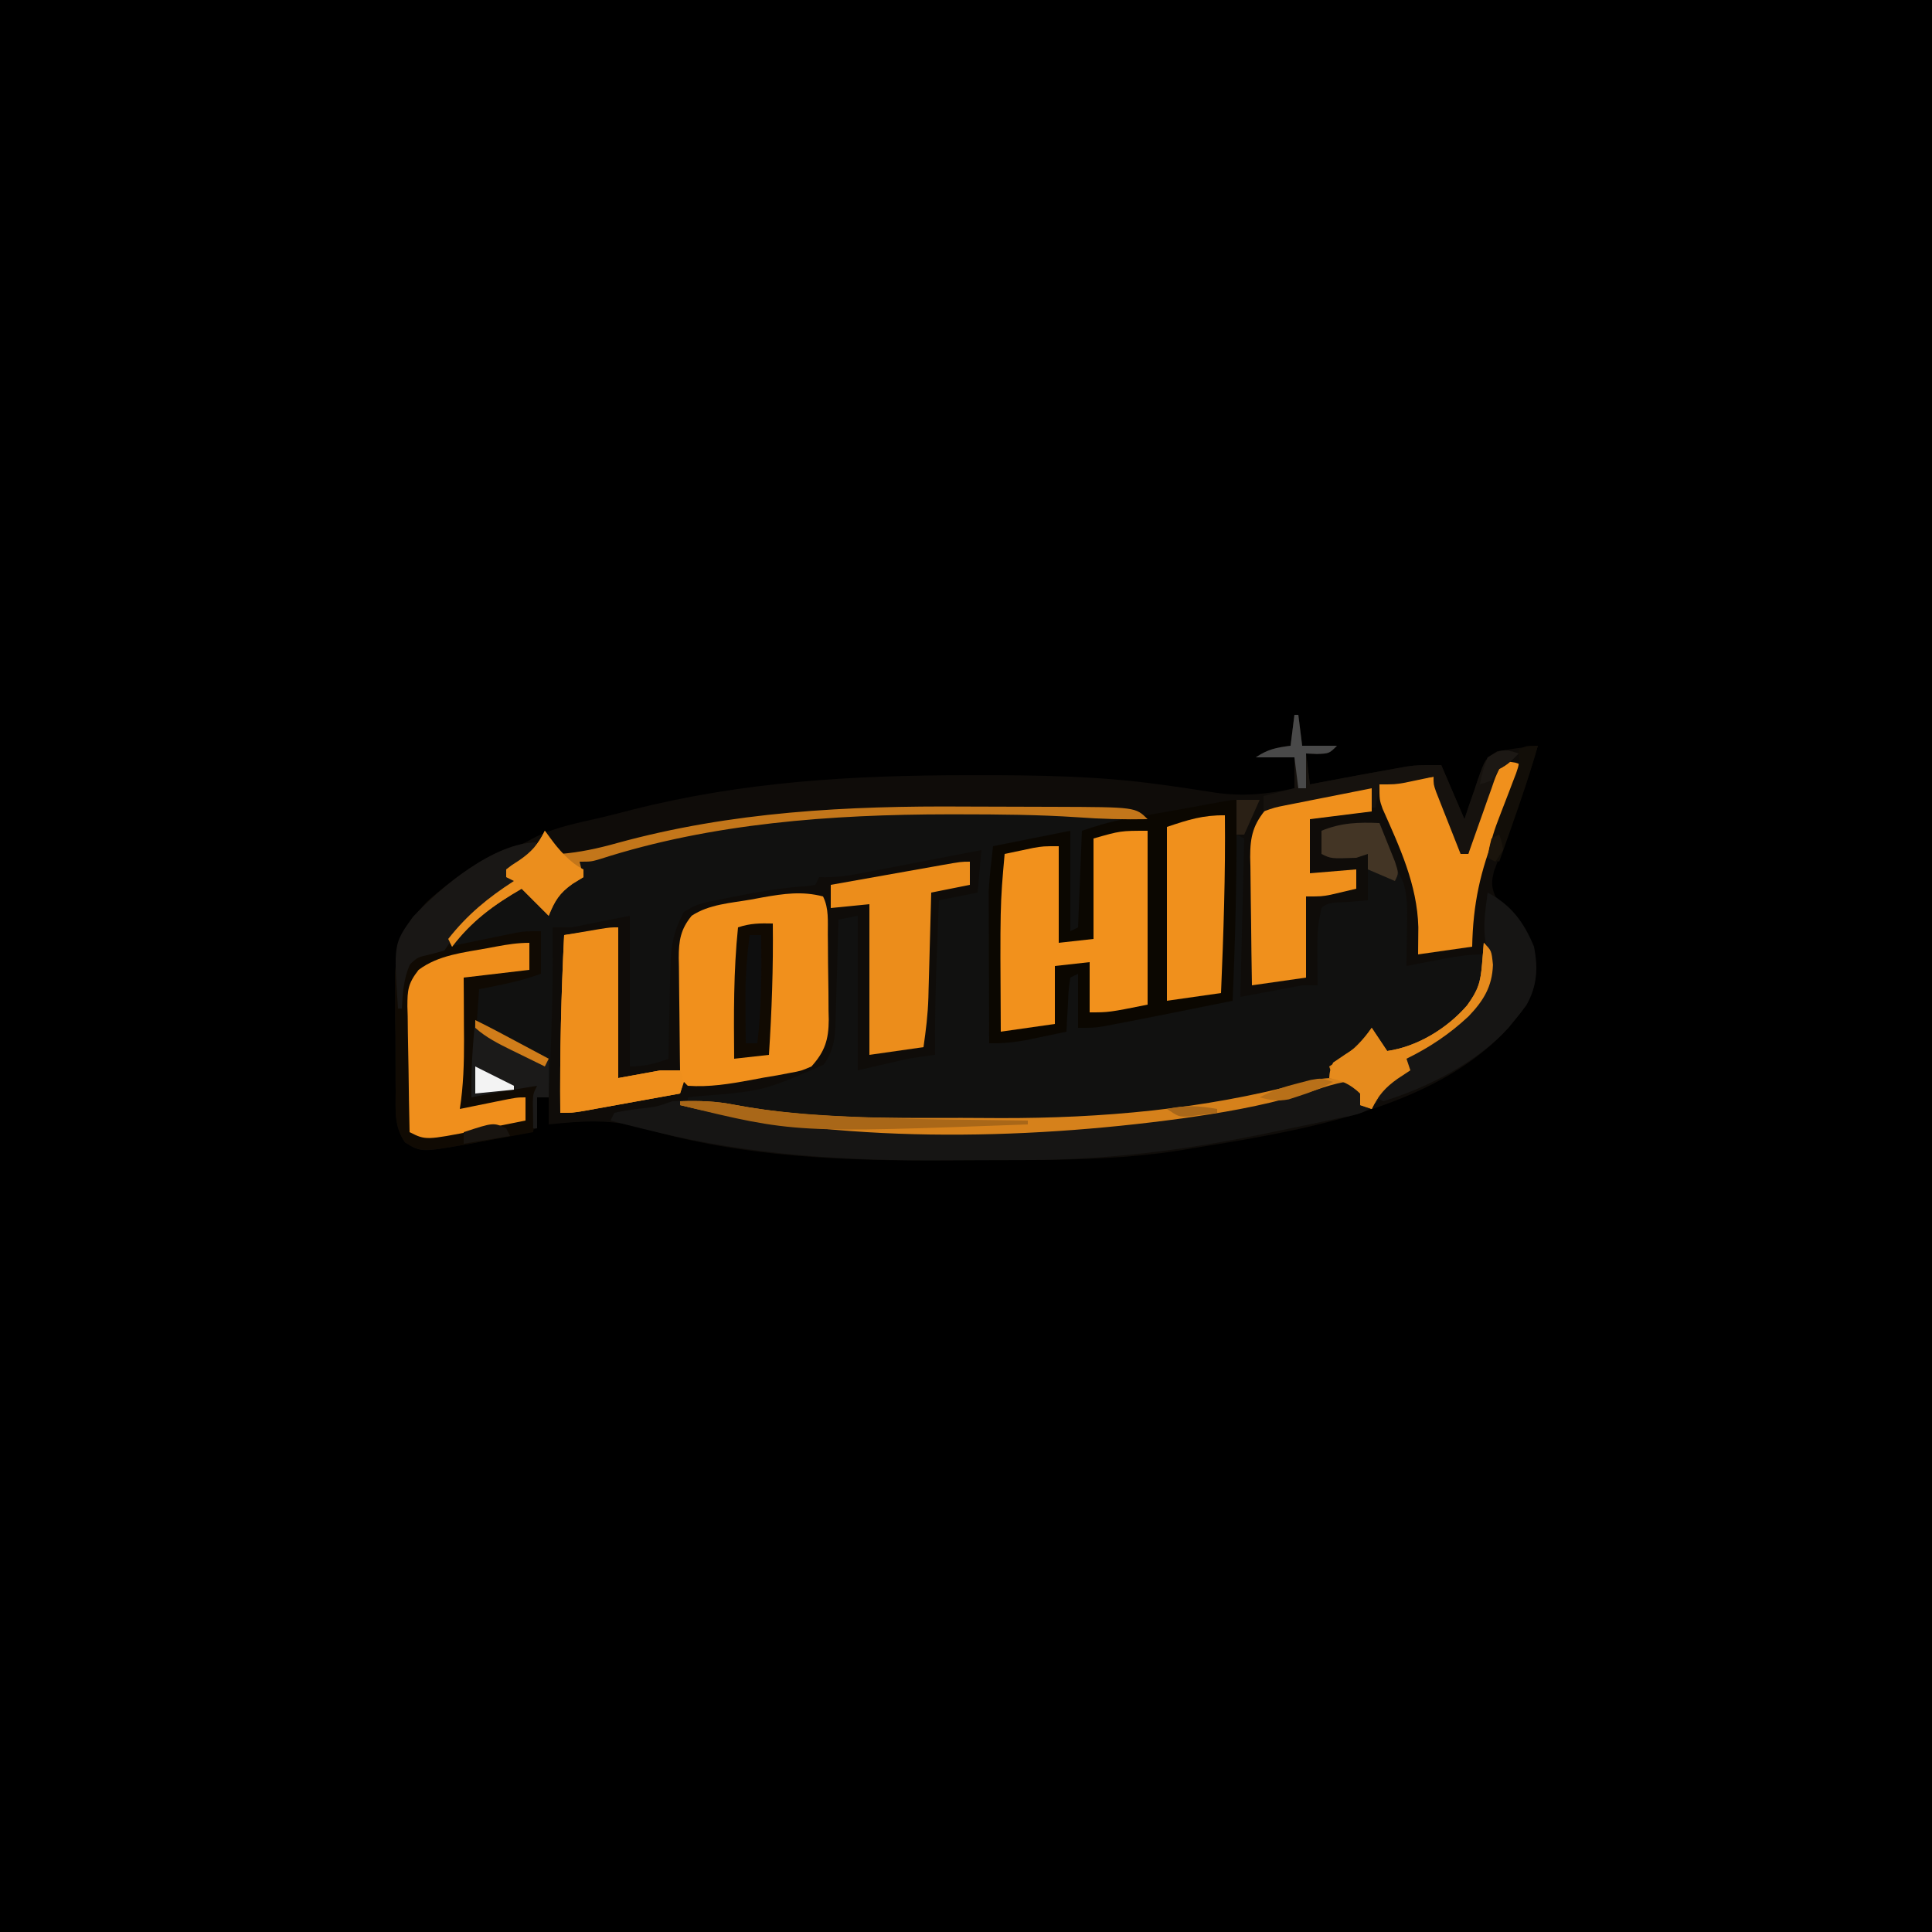 <?xml version="1.0" encoding="UTF-8"?>
<svg version="1.1" xmlns="http://www.w3.org/2000/svg" width="500" height="500">
<path d="M0 0 C165 0 330 0 500 0 C500 165 500 330 500 500 C335 500 170 500 0 500 C0 335 0 170 0 0 Z " fill="#000000" transform="translate(0,0)"/>
<path d="M0 0 C0.33 0 0.66 0 1 0 C1.33 2.64 1.66 5.28 2 8 C4.97 8 7.94 8 11 8 C9 10 9 10 5.875 10.125 C4.926 10.084 3.978 10.043 3 10 C3.33 12.64 3.66 15.28 4 18 C5.016 17.807 6.032 17.613 7.078 17.414 C13.587 16.18 20.099 14.955 26.625 13.812 C27.525 13.654 28.425 13.495 29.352 13.332 C32 13 32 13 38 13 C39.98 17.62 41.96 22.24 44 27 C44.375 25.868 44.75 24.736 45.137 23.57 C45.653 22.088 46.17 20.606 46.688 19.125 C46.932 18.379 47.176 17.632 47.428 16.863 C49.382 11.373 49.382 11.373 52.438 9.531 C55.975 8.798 59.403 8.366 63 8 C60.48 16.937 57.267 25.577 53.965 34.25 C53.569 35.32 53.173 36.39 52.766 37.492 C52.402 38.455 52.039 39.418 51.665 40.41 C50.96 43.154 50.917 44.41 52 47 C52.742 47.742 53.485 48.485 54.25 49.25 C59.16 54.16 62.28 58.383 62.625 65.5 C62.327 71.182 60.617 74.69 57 79 C56.465 79.656 55.93 80.312 55.379 80.988 C36.008 102.443 -0.317 107.944 -27.188 112.312 C-28.152 112.472 -29.117 112.631 -30.111 112.795 C-42.918 114.775 -55.796 115.159 -68.734 115.203 C-69.404 115.206 -70.074 115.209 -70.764 115.212 C-74.316 115.227 -77.867 115.236 -81.419 115.24 C-84.285 115.245 -87.151 115.258 -90.016 115.281 C-116.336 115.487 -142.828 114.498 -168.266 107.043 C-176.744 104.561 -184.322 105.086 -193 106 C-193 103.69 -193 101.38 -193 99 C-193.99 99 -194.98 99 -196 99 C-196 101.64 -196 104.28 -196 107 C-201.11 108.544 -206.182 109.698 -211.438 110.625 C-212.506 110.826 -212.506 110.826 -213.596 111.031 C-226.003 113.24 -226.003 113.24 -230.195 110.638 C-233.033 106.49 -232.611 102.377 -232.602 97.461 C-232.61 96.425 -232.619 95.389 -232.628 94.321 C-232.639 92.128 -232.64 89.934 -232.631 87.74 C-232.625 84.407 -232.672 81.078 -232.723 77.746 C-232.727 75.609 -232.729 73.473 -232.727 71.336 C-232.745 70.35 -232.763 69.364 -232.782 68.349 C-232.677 60.315 -229.994 54.328 -224.527 48.403 C-217.026 41.634 -208.09 37.195 -199 33 C-198.014 32.479 -197.028 31.958 -196.012 31.422 C-190.787 28.955 -185.157 27.917 -179.556 26.611 C-176.817 25.956 -174.093 25.255 -171.367 24.551 C-142.454 17.236 -114.211 15.635 -84.562 15.625 C-83.532 15.623 -83.532 15.623 -82.48 15.622 C-66.543 15.6 -50.803 15.811 -35 18 C-33.884 18.152 -32.768 18.304 -31.618 18.461 C-27.939 18.982 -24.266 19.536 -20.596 20.119 C-13.321 21.189 -7.196 20.574 0 19 C0 16.36 0 13.72 0 11 C-3.3 11 -6.6 11 -10 11 C-6.812 8.875 -4.735 8.498 -1 8 C-0.67 5.36 -0.34 2.72 0 0 Z " fill="#0F0C09" transform="translate(335,185)"/>
<path d="M0 0 C0.957 0.001 1.915 0.001 2.901 0.002 C31.64 0.07 31.64 0.07 43.625 2.25 C43.625 2.58 43.625 2.91 43.625 3.25 C39.995 3.91 36.365 4.57 32.625 5.25 C32.295 13.5 31.965 21.75 31.625 30.25 C30.635 30.58 29.645 30.91 28.625 31.25 C28.295 23 27.965 14.75 27.625 6.25 C22.494 7.234 22.494 7.234 17.364 8.225 C14.405 8.786 11.644 9.25 8.625 9.25 C8.295 26.08 7.965 42.91 7.625 60.25 C12.905 59.26 18.185 58.27 23.625 57.25 C24.945 57.25 26.265 57.25 27.625 57.25 C27.625 52.63 27.625 48.01 27.625 43.25 C28.615 42.92 29.605 42.59 30.625 42.25 C30.625 46.87 30.625 51.49 30.625 56.25 C31.73 56.038 32.835 55.826 33.974 55.607 C38.071 54.822 42.17 54.04 46.268 53.259 C48.043 52.921 49.817 52.581 51.591 52.241 C54.139 51.752 56.689 51.266 59.238 50.781 C60.032 50.628 60.826 50.475 61.644 50.317 C64.684 49.742 67.524 49.25 70.625 49.25 C70.62 48.516 70.615 47.782 70.609 47.025 C70.525 33.396 70.46 19.839 71.625 6.25 C72.615 6.745 72.615 6.745 73.625 7.25 C73.295 20.78 72.965 34.31 72.625 48.25 C77.905 47.26 83.185 46.27 88.625 45.25 C89.945 45.25 91.265 45.25 92.625 45.25 C92.613 44.393 92.602 43.536 92.59 42.652 C92.496 30.769 92.496 30.769 93.625 25.25 C95.365 23.51 97.819 23.878 100.188 23.688 C102.879 23.471 102.879 23.471 105.625 23.25 C105.625 19.29 105.625 15.33 105.625 11.25 C104.635 11.58 103.645 11.91 102.625 12.25 C96.084 12.48 96.084 12.48 93.625 11.25 C93.625 9.27 93.625 7.29 93.625 5.25 C98.754 3.146 103.186 3.032 108.625 3.25 C109.132 4.571 109.132 4.571 109.648 5.918 C110.094 7.079 110.54 8.241 111 9.438 C111.441 10.586 111.882 11.735 112.336 12.918 C113.514 16.119 113.514 16.119 114.781 18.562 C116.08 22.699 115.833 26.757 115.75 31.062 C115.741 31.946 115.732 32.83 115.723 33.74 C115.699 35.91 115.663 38.08 115.625 40.25 C117.288 39.925 117.288 39.925 118.984 39.594 C120.448 39.312 121.911 39.031 123.375 38.75 C124.105 38.607 124.834 38.464 125.586 38.316 C129.018 37.661 132.117 37.25 135.625 37.25 C136.047 43.363 135.739 46.397 131.625 51.25 C126.619 56.446 120.337 60.609 113.625 63.25 C111.402 63.07 111.402 63.07 109.625 62.25 C107.875 59.688 107.875 59.688 106.625 57.25 C106.238 57.721 105.852 58.191 105.453 58.676 C102.695 61.974 100.108 64.705 96.625 67.25 C96.625 67.91 96.625 68.57 96.625 69.25 C79.129 74.464 61.741 77.268 43.625 79.25 C42.911 79.337 42.197 79.424 41.462 79.514 C34.281 80.331 27.152 80.411 19.93 80.418 C18.625 80.421 17.32 80.425 15.975 80.428 C13.216 80.434 10.458 80.436 7.7 80.435 C4.925 80.435 2.15 80.442 -0.625 80.456 C-24.144 80.571 -47.219 79.636 -70.375 75.25 C-70.375 74.92 -70.375 74.59 -70.375 74.25 C-69.507 74.137 -69.507 74.137 -68.622 74.022 C-50.957 72.658 -50.957 72.658 -35.25 65.812 C-32.047 61.435 -32.212 57.43 -32.059 52.078 C-32.027 51.054 -32.027 51.054 -31.996 50.01 C-31.93 47.84 -31.871 45.67 -31.812 43.5 C-31.769 42.025 -31.726 40.549 -31.682 39.074 C-31.575 35.466 -31.473 31.858 -31.375 28.25 C-29.725 27.92 -28.075 27.59 -26.375 27.25 C-26.375 40.45 -26.375 53.65 -26.375 67.25 C-22.085 66.26 -17.795 65.27 -13.375 64.25 C-11.047 63.879 -8.716 63.522 -6.375 63.25 C-6.381 62.478 -6.387 61.705 -6.393 60.909 C-6.427 52.573 -6.212 44.266 -5.875 35.938 C-5.827 34.708 -5.78 33.479 -5.73 32.213 C-5.614 29.225 -5.496 26.238 -5.375 23.25 C-0.425 22.26 -0.425 22.26 4.625 21.25 C4.955 17.62 5.285 13.99 5.625 10.25 C4.53 10.462 3.436 10.674 2.308 10.893 C-1.763 11.68 -5.836 12.461 -9.908 13.241 C-11.669 13.579 -13.43 13.918 -15.19 14.259 C-17.723 14.75 -20.258 15.235 -22.793 15.719 C-23.576 15.872 -24.36 16.025 -25.167 16.183 C-28.959 16.9 -32.494 17.439 -36.375 17.25 C-36.705 17.91 -37.035 18.57 -37.375 19.25 C-39.295 19.596 -39.295 19.596 -41.789 19.754 C-47.206 20.195 -52.428 21.105 -57.75 22.188 C-58.625 22.357 -59.501 22.527 -60.402 22.701 C-61.247 22.871 -62.091 23.04 -62.961 23.215 C-63.714 23.366 -64.468 23.516 -65.244 23.672 C-68.493 24.551 -68.493 24.551 -71.375 26.25 C-74.056 31.18 -74.769 35.052 -74.887 40.715 C-74.905 41.393 -74.923 42.071 -74.941 42.77 C-74.995 44.909 -75.029 47.048 -75.062 49.188 C-75.096 50.649 -75.13 52.111 -75.166 53.572 C-75.25 57.131 -75.317 60.69 -75.375 64.25 C-78.995 65.566 -81.471 66.25 -85.375 66.25 C-85.375 53.38 -85.375 40.51 -85.375 27.25 C-92.8 28.735 -92.8 28.735 -100.375 30.25 C-102.025 30.25 -103.675 30.25 -105.375 30.25 C-105.363 31.415 -105.352 32.581 -105.34 33.781 C-105.251 47.295 -105.718 60.754 -106.375 74.25 C-107.365 74.25 -108.355 74.25 -109.375 74.25 C-109.375 76.89 -109.375 79.53 -109.375 82.25 C-109.705 82.25 -110.035 82.25 -110.375 82.25 C-110.402 80.792 -110.421 79.333 -110.438 77.875 C-110.449 77.063 -110.461 76.251 -110.473 75.414 C-110.375 73.25 -110.375 73.25 -109.375 71.25 C-111.271 71.561 -113.167 71.874 -115.062 72.188 C-116.646 72.449 -116.646 72.449 -118.262 72.715 C-120.974 73.181 -123.676 73.71 -126.375 74.25 C-126.045 65.01 -125.715 55.77 -125.375 46.25 C-119.951 44.442 -114.963 43.307 -109.375 42.25 C-109.045 38.62 -108.715 34.99 -108.375 31.25 C-115.965 32.57 -123.555 33.89 -131.375 35.25 C-126.617 27.319 -120.739 22.984 -112.375 19.25 C-108.5 24 -108.5 24 -107.375 26.25 C-106.988 25.684 -106.602 25.118 -106.203 24.535 C-105.682 23.802 -105.162 23.068 -104.625 22.312 C-104.115 21.582 -103.604 20.851 -103.078 20.098 C-101.183 18.042 -100.101 17.623 -97.375 17.25 C-97.87 15.27 -97.87 15.27 -98.375 13.25 C-66.75 2.633 -33.15 -0.023 0 0 Z " fill="#111110" transform="translate(248.375,209.75)"/>
<path d="M0 0 C0.148 17.36 -0.235 34.657 -1 52 C-4.937 52.793 -8.875 53.584 -12.812 54.375 C-14.463 54.708 -14.463 54.708 -16.146 55.047 C-21.451 56.111 -26.758 57.161 -32.074 58.164 C-32.93 58.326 -33.785 58.488 -34.667 58.655 C-37 59 -37 59 -41 59 C-41 54.38 -41 49.76 -41 45 C-41.99 45.495 -41.99 45.495 -43 46 C-43.47 49.276 -43.47 49.276 -43.625 53.062 C-43.7 54.353 -43.775 55.643 -43.852 56.973 C-43.901 57.972 -43.95 58.971 -44 60 C-46.395 60.506 -48.791 61.005 -51.188 61.5 C-51.861 61.643 -52.535 61.786 -53.229 61.934 C-56.893 62.684 -60.269 63.068 -64 63 C-64.025 57.183 -64.043 51.367 -64.055 45.55 C-64.06 43.574 -64.067 41.599 -64.075 39.623 C-64.088 36.771 -64.093 33.919 -64.098 31.066 C-64.103 30.194 -64.108 29.322 -64.113 28.423 C-64.113 27.583 -64.113 26.743 -64.114 25.877 C-64.116 25.151 -64.118 24.425 -64.12 23.677 C-63.945 19.771 -63.432 15.886 -63 12 C-56.4 10.68 -49.8 9.36 -43 8 C-43 16.58 -43 25.16 -43 34 C-42.01 33.505 -42.01 33.505 -41 33 C-40.67 24.75 -40.34 16.5 -40 8 C-36.122 6.707 -32.912 5.691 -28.988 5 C-28.065 4.835 -27.141 4.67 -26.189 4.5 C-25.24 4.335 -24.291 4.17 -23.312 4 C-22.382 3.835 -21.452 3.67 -20.494 3.5 C-18.62 3.167 -16.745 2.837 -14.87 2.508 C-10.945 1.813 -7.026 1.091 -3.106 0.367 C-1 0 -1 0 0 0 Z " fill="#0B0701" transform="translate(320,207)"/>
<path d="M0 0 C1.558 3.116 1.205 6.437 1.238 9.859 C1.246 10.641 1.254 11.423 1.263 12.229 C1.277 13.887 1.287 15.544 1.295 17.202 C1.312 19.726 1.356 22.249 1.4 24.773 C1.411 26.385 1.419 27.997 1.426 29.609 C1.443 30.36 1.461 31.11 1.479 31.883 C1.458 37.067 0.478 40.138 -3 44 C-5.638 45.14 -5.638 45.14 -8.613 45.68 C-9.697 45.886 -10.78 46.092 -11.896 46.305 C-13.024 46.493 -14.151 46.681 -15.312 46.875 C-16.428 47.086 -17.544 47.298 -18.693 47.516 C-24.17 48.516 -29.43 49.393 -35 49 C-35.33 48.67 -35.66 48.34 -36 48 C-36.33 48.99 -36.66 49.98 -37 51 C-40.932 51.715 -44.865 52.427 -48.798 53.136 C-50.136 53.378 -51.473 53.62 -52.811 53.864 C-54.734 54.214 -56.658 54.56 -58.582 54.906 C-59.739 55.116 -60.897 55.325 -62.089 55.541 C-65 56 -65 56 -68 56 C-68.136 40.635 -67.75 25.347 -67 10 C-60.07 9.01 -60.07 9.01 -53 8 C-53 20.87 -53 33.74 -53 47 C-49.37 46.34 -45.74 45.68 -42 45 C-40.35 45 -38.7 45 -37 45 C-37.016 43.966 -37.031 42.932 -37.048 41.866 C-37.102 38.018 -37.136 34.17 -37.165 30.321 C-37.18 28.658 -37.2 26.994 -37.226 25.331 C-37.263 22.935 -37.28 20.54 -37.293 18.145 C-37.308 17.405 -37.324 16.665 -37.34 15.903 C-37.341 11.418 -36.868 8.505 -34 5 C-29.544 2.027 -23.863 1.708 -18.688 0.812 C-17.157 0.527 -17.157 0.527 -15.596 0.236 C-10.117 -0.723 -5.427 -1.415 0 0 Z " fill="#F1901C" transform="translate(213,232)"/>
<path d="M0 0 C2 2 2 2 2.375 5.688 C2.18 11.377 -0.115 15.032 -3.953 19.039 C-8.858 23.619 -13.987 27.043 -20 30 C-19.67 30.99 -19.34 31.98 -19 33 C-20.725 34.139 -22.451 35.279 -24.176 36.418 C-26.181 37.937 -26.181 37.937 -27.16 40.52 C-30.015 44.368 -33.577 44.584 -38.125 45.5 C-39.043 45.701 -39.961 45.902 -40.906 46.109 C-43.933 46.763 -46.965 47.383 -50 48 C-52.164 48.452 -54.328 48.904 -56.492 49.355 C-76.996 53.585 -96.775 56.132 -117.734 56.203 C-118.404 56.206 -119.074 56.209 -119.764 56.212 C-123.316 56.227 -126.867 56.236 -130.419 56.24 C-133.285 56.245 -136.151 56.258 -139.016 56.281 C-164.4 56.479 -189.239 55.027 -214 49 C-215.263 48.696 -216.527 48.392 -217.828 48.078 C-220.558 47.405 -223.281 46.716 -226 46 C-225.67 45.34 -225.34 44.68 -225 44 C-222.129 43.402 -222.129 43.402 -218.562 42.938 C-214.133 42.459 -214.133 42.459 -210 41 C-208.358 40.875 -206.709 40.824 -205.062 40.812 C-203.75 40.791 -203.75 40.791 -202.41 40.77 C-199.481 40.967 -196.831 41.384 -193.959 41.945 C-174.6 45.518 -154.741 45.346 -135.127 45.312 C-131.802 45.313 -128.477 45.34 -125.152 45.361 C-98.9 45.425 -72.467 43.077 -47.035 36.27 C-44.251 35.527 -41.899 35 -39 35 C-39.33 34.01 -39.66 33.02 -40 32 C-38.928 31.278 -37.855 30.556 -36.75 29.812 C-33.58 27.562 -31.274 25.183 -29 22 C-27.02 24.97 -27.02 24.97 -25 28 C-17.164 26.878 -9.46 22.147 -4.312 16.188 C-1.418 12.198 -0.832 10.218 -0.438 5.375 C-0.354 4.372 -0.27 3.369 -0.184 2.336 C-0.123 1.565 -0.062 0.794 0 0 Z " fill="#161514" transform="translate(384,244)"/>
<path d="M0 0 C-1.389 3.356 -2.917 5.073 -6 7 C-6.66 7 -7.32 7 -8 7 C-8 7.66 -8 8.32 -8 9 C-7.01 9.33 -6.02 9.66 -5 10 C-6.972 11.489 -8.949 12.964 -10.965 14.395 C-15.866 17.918 -20.245 21.491 -23 27 C-22.415 26.879 -21.83 26.758 -21.228 26.633 C-18.569 26.084 -15.91 25.542 -13.25 25 C-12.33 24.809 -11.409 24.618 -10.461 24.422 C-9.127 24.151 -9.127 24.151 -7.766 23.875 C-6.949 23.707 -6.132 23.54 -5.29 23.367 C-3 23 -3 23 1 23 C1 26.63 1 30.26 1 34 C-4.373 35.98 -9.198 36.84 -15 38 C-15.66 47.24 -16.32 56.48 -17 66 C-14.525 65.01 -14.525 65.01 -12 64 C-8.003 63.468 -4.027 63.266 0 63 C-0.495 68.94 -0.495 68.94 -1 75 C-4.665 75.675 -8.332 76.34 -12 77 C-13.03 77.191 -14.06 77.382 -15.121 77.578 C-30.025 80.236 -30.025 80.236 -34.181 77.635 C-37.04 73.493 -36.611 69.382 -36.602 64.461 C-36.61 63.425 -36.619 62.389 -36.628 61.321 C-36.639 59.128 -36.64 56.934 -36.631 54.74 C-36.625 51.407 -36.672 48.078 -36.723 44.746 C-36.727 42.609 -36.729 40.473 -36.727 38.336 C-36.745 37.35 -36.763 36.364 -36.782 35.349 C-36.677 27.315 -33.994 21.328 -28.527 15.403 C-21.698 9.241 -9.408 0 0 0 Z " fill="#100A03" transform="translate(139,218)"/>
<path d="M0 0 C0 14.85 0 29.7 0 45 C-10 47 -10 47 -15 47 C-15 42.71 -15 38.42 -15 34 C-19.455 34.495 -19.455 34.495 -24 35 C-24 39.95 -24 44.9 -24 50 C-28.62 50.66 -33.24 51.32 -38 52 C-38.191 19.319 -38.191 19.319 -37 6 C-35.418 5.662 -33.834 5.33 -32.25 5 C-31.368 4.814 -30.487 4.629 -29.578 4.438 C-27 4 -27 4 -23 4 C-23 12.25 -23 20.5 -23 29 C-20.03 28.67 -17.06 28.34 -14 28 C-14 19.42 -14 10.84 -14 2 C-7 0 -7 0 0 0 Z " fill="#F2911C" transform="translate(297,215)"/>
<path d="M0 0 C0 2.31 0 4.62 0 7 C-5.61 7.66 -11.22 8.32 -17 9 C-16.988 10.784 -16.977 12.568 -16.965 14.406 C-16.955 16.771 -16.946 19.135 -16.938 21.5 C-16.929 22.673 -16.921 23.846 -16.912 25.055 C-16.895 31.138 -17.055 36.988 -18 43 C-16.94 42.783 -15.881 42.567 -14.789 42.344 C-13.401 42.062 -12.013 41.781 -10.625 41.5 C-9.926 41.357 -9.228 41.214 -8.508 41.066 C-3.227 40 -3.227 40 -1 40 C-1 41.98 -1 43.96 -1 46 C-4.352 46.678 -7.707 47.34 -11.062 48 C-12.477 48.286 -12.477 48.286 -13.92 48.578 C-26.812 51.094 -26.812 51.094 -31 49 C-31.124 43.537 -31.214 38.076 -31.275 32.612 C-31.3 30.754 -31.334 28.897 -31.377 27.04 C-31.438 24.366 -31.466 21.694 -31.488 19.02 C-31.514 18.192 -31.54 17.365 -31.566 16.513 C-31.569 12.207 -31.407 10.523 -28.676 7.012 C-23.511 3.128 -16.985 2.515 -10.75 1.375 C-9.69 1.174 -9.69 1.174 -8.609 0.969 C-5.693 0.427 -2.973 0 0 0 Z " fill="#F08F1C" transform="translate(137,244)"/>
<path d="M0 0 C0.598 0.206 1.196 0.412 1.812 0.625 C1.454 1.516 1.096 2.407 0.727 3.324 C-0.624 6.699 -1.945 10.084 -3.26 13.473 C-3.827 14.925 -4.402 16.375 -4.985 17.822 C-9.09 28.025 -10.98 36.589 -11.188 47.625 C-15.807 48.285 -20.427 48.945 -25.188 49.625 C-25.167 47.294 -25.146 44.964 -25.125 42.562 C-25.424 31.521 -29.955 21.875 -34.377 11.921 C-35.188 9.625 -35.188 9.625 -35.188 5.625 C-28.258 4.635 -28.258 4.635 -21.188 3.625 C-20.017 6.582 -18.851 9.54 -17.688 12.5 C-17.354 13.342 -17.02 14.184 -16.676 15.051 C-16.36 15.856 -16.044 16.662 -15.719 17.492 C-15.279 18.608 -15.279 18.608 -14.83 19.746 C-14.188 21.625 -14.188 21.625 -14.188 23.625 C-13.527 23.625 -12.867 23.625 -12.188 23.625 C-12.082 22.805 -11.976 21.985 -11.867 21.141 C-11.072 17.025 -9.782 13.29 -8.312 9.375 C-8.056 8.656 -7.799 7.936 -7.535 7.195 C-4.562 -0.782 -4.562 -0.782 0 0 Z " fill="#F0901C" transform="translate(392.188,197.375)"/>
<path d="M0 0 C0 1.98 0 3.96 0 6 C-5.28 6.66 -10.56 7.32 -16 8 C-16 12.62 -16 17.24 -16 22 C-12.04 21.67 -8.08 21.34 -4 21 C-4 22.65 -4 24.3 -4 26 C-5.415 26.339 -6.832 26.671 -8.25 27 C-9.039 27.186 -9.828 27.371 -10.641 27.562 C-13 28 -13 28 -17 28 C-17 34.93 -17 41.86 -17 49 C-21.62 49.66 -26.24 50.32 -31 51 C-31.099 45.413 -31.172 39.827 -31.22 34.24 C-31.24 32.341 -31.267 30.441 -31.302 28.542 C-31.35 25.807 -31.373 23.072 -31.391 20.336 C-31.411 19.492 -31.432 18.648 -31.453 17.778 C-31.455 12.385 -30.669 9.233 -27 5 C-24.082 3.828 -24.082 3.828 -20.812 3.25 C-19.09 2.923 -19.09 2.923 -17.332 2.59 C-16.232 2.395 -15.133 2.201 -14 2 C-12.331 1.613 -10.664 1.218 -9 0.812 C-5.945 0.132 -3.146 -0.203 0 0 Z " fill="#F0901C" transform="translate(355,204)"/>
<path d="M0 0 C0 1.98 0 3.96 0 6 C-3.3 6.66 -6.6 7.32 -10 8 C-10.025 8.963 -10.05 9.926 -10.076 10.918 C-10.171 14.517 -10.271 18.116 -10.372 21.715 C-10.415 23.267 -10.457 24.82 -10.497 26.373 C-10.556 28.615 -10.619 30.856 -10.684 33.098 C-10.709 34.126 -10.709 34.126 -10.734 35.176 C-10.867 39.571 -11.371 43.6 -12 48 C-16.62 48.66 -21.24 49.32 -26 50 C-26 37.13 -26 24.26 -26 11 C-29.3 11.33 -32.6 11.66 -36 12 C-36 10.02 -36 8.04 -36 6 C-31.195 5.143 -26.389 4.289 -21.583 3.437 C-19.948 3.146 -18.313 2.855 -16.677 2.563 C-14.329 2.145 -11.981 1.728 -9.633 1.312 C-8.533 1.116 -8.533 1.116 -7.41 0.915 C-2.228 0 -2.228 0 0 0 Z " fill="#EC8D1B" transform="translate(251,223)"/>
<path d="M0 0 C0 12.87 0 25.74 0 39 C3.63 38.34 7.26 37.68 11 37 C12.65 37 14.3 37 16 37 C17.245 39.491 16.777 40.411 16 43 C12.068 43.715 8.135 44.427 4.202 45.136 C2.864 45.378 1.527 45.62 0.189 45.864 C-1.734 46.214 -3.658 46.56 -5.582 46.906 C-6.739 47.116 -7.897 47.325 -9.089 47.541 C-12 48 -12 48 -15 48 C-15.136 32.636 -14.76 17.346 -14 2 C-12.042 1.665 -10.084 1.332 -8.125 1 C-6.489 0.722 -6.489 0.722 -4.82 0.438 C-2 0 -2 0 0 0 Z " fill="#EF8F1C" transform="translate(160,240)"/>
<path d="M0 0 C0.168 15.355 -0.359 30.659 -1 46 C-5.62 46.66 -10.24 47.32 -15 48 C-15 33.15 -15 18.3 -15 3 C-9.434 1.145 -5.74 -0.057 0 0 Z " fill="#F0901C" transform="translate(317,211)"/>
<path d="M0 0 C2 2 2 2 2.375 5.688 C2.18 11.377 -0.115 15.032 -3.953 19.039 C-8.858 23.619 -13.987 27.043 -20 30 C-19.67 30.99 -19.34 31.98 -19 33 C-20.093 33.722 -21.186 34.444 -22.312 35.188 C-25.454 37.413 -27.294 39.487 -29 43 C-29.99 42.67 -30.98 42.34 -32 42 C-32 41.01 -32 40.02 -32 39 C-33.476 37.008 -33.476 37.008 -36 36 C-38.642 36.523 -40.862 37.164 -43.375 38.062 C-53.776 41.408 -64.193 43.442 -75 45 C-76.053 45.152 -77.105 45.305 -78.189 45.462 C-119.891 51.131 -166.909 52.006 -208 42 C-208 41.67 -208 41.34 -208 41 C-203.096 40.839 -198.662 40.968 -193.848 41.939 C-174.55 45.578 -154.688 45.346 -135.127 45.312 C-131.802 45.313 -128.477 45.34 -125.152 45.361 C-98.9 45.425 -72.467 43.077 -47.035 36.27 C-44.251 35.527 -41.899 35 -39 35 C-39.33 34.01 -39.66 33.02 -40 32 C-38.928 31.278 -37.855 30.556 -36.75 29.812 C-33.58 27.562 -31.274 25.183 -29 22 C-27.02 24.97 -27.02 24.97 -25 28 C-17.164 26.878 -9.46 22.147 -4.312 16.188 C-1.418 12.198 -0.832 10.218 -0.438 5.375 C-0.354 4.372 -0.27 3.369 -0.184 2.336 C-0.123 1.565 -0.062 0.794 0 0 Z " fill="#D6811B" transform="translate(384,244)"/>
<path d="M0 0 C6.072 3.18 9.4 7.673 12 14 C13.075 19.497 12.815 24.279 10 29.188 C9.042 30.49 8.04 31.761 7 33 C6.465 33.656 5.93 34.312 5.379 34.988 C-2.686 43.921 -15.578 50.493 -27 54 C-27.66 53.67 -28.32 53.34 -29 53 C-26.584 49.808 -24.32 47.253 -21 45 C-21.66 44.34 -22.32 43.68 -23 43 C-22.082 42.527 -21.164 42.054 -20.219 41.566 C-11.99 37.184 -3.13 32.389 0 23 C0.193 17.764 0.193 17.764 -0.562 12.625 C-1.269 8.389 -0.535 4.237 0 0 Z " fill="#161514" transform="translate(385,231)"/>
<path d="M0 0 C3.167 0.019 6.334 0.023 9.5 0.027 C13.327 0.032 17.153 0.046 20.979 0.061 C21.689 0.063 22.4 0.065 23.131 0.067 C44.096 0.139 44.096 0.139 47.221 3.264 C41.173 3.38 35.2 3.222 29.167 2.776 C18.983 2.093 8.8 2.021 -1.404 2.014 C-2.39 2.014 -3.377 2.013 -4.393 2.012 C-34.48 2.045 -65.603 4.282 -94.408 13.565 C-96.779 14.264 -96.779 14.264 -99.779 14.264 C-99.284 16.244 -99.284 16.244 -98.779 18.264 C-99.707 18.801 -100.635 19.337 -101.591 19.889 C-105.019 22.443 -106.182 24.362 -107.779 28.264 C-110.112 25.931 -112.445 23.598 -114.779 21.264 C-121.992 25.439 -127.71 29.604 -132.779 36.264 C-133.109 35.604 -133.439 34.944 -133.779 34.264 C-128.861 27.995 -123.465 23.57 -116.779 19.264 C-117.439 18.934 -118.099 18.604 -118.779 18.264 C-118.779 17.604 -118.779 16.944 -118.779 16.264 C-117.353 15.151 -117.353 15.151 -115.466 13.952 C-112.279 11.784 -110.49 9.787 -108.779 6.264 C-107.273 8.228 -105.887 10.047 -104.779 12.264 C-99.678 11.848 -95.021 10.833 -90.091 9.452 C-60.483 1.303 -30.516 -0.222 0 0 Z " fill="#C3761A" transform="translate(249.779,208.736)"/>
<path d="M0 0 C0.33 0 0.66 0 1 0 C1.33 2.64 1.66 5.28 2 8 C4.97 8 7.94 8 11 8 C9 10 9 10 5.875 10.125 C4.926 10.084 3.978 10.043 3 10 C3.33 12.64 3.66 15.28 4 18 C5.016 17.807 6.032 17.613 7.078 17.414 C13.587 16.18 20.099 14.955 26.625 13.812 C27.525 13.654 28.425 13.495 29.352 13.332 C32 13 32 13 38 13 C39.98 17.62 41.96 22.24 44 27 C44.375 25.868 44.75 24.736 45.137 23.57 C45.653 22.088 46.17 20.606 46.688 19.125 C47.054 18.005 47.054 18.005 47.428 16.863 C49.376 11.389 49.376 11.389 52.52 9.43 C55 9 55 9 58 10 C56.366 11.708 55.131 12.935 53 14 C51.967 16.213 51.967 16.213 51.055 18.91 C50.7 19.9 50.346 20.889 49.98 21.908 C49.616 22.949 49.251 23.99 48.875 25.062 C48.502 26.107 48.13 27.152 47.746 28.229 C46.824 30.817 45.909 33.407 45 36 C44.34 36 43.68 36 43 36 C41.828 33.044 40.663 30.085 39.5 27.125 C39.166 26.283 38.832 25.441 38.488 24.574 C38.172 23.769 37.857 22.963 37.531 22.133 C37.238 21.389 36.945 20.646 36.643 19.879 C36 18 36 18 36 16 C35.325 16.144 34.649 16.289 33.953 16.438 C33.061 16.623 32.169 16.809 31.25 17 C30.368 17.186 29.487 17.371 28.578 17.562 C26 18 26 18 22 18 C21.67 19.98 21.34 21.96 21 24 C20.67 24 20.34 24 20 24 C20 22.35 20 20.7 20 19 C15.895 19.809 11.791 20.623 7.688 21.438 C6.52 21.668 5.353 21.898 4.15 22.135 C3.032 22.357 1.914 22.579 0.762 22.809 C-0.27 23.013 -1.302 23.217 -2.365 23.427 C-5.089 23.97 -5.089 23.97 -8 25 C-8 23.68 -8 22.36 -8 21 C-5.36 20.34 -2.72 19.68 0 19 C0 16.36 0 13.72 0 11 C-3.3 11 -6.6 11 -10 11 C-6.812 8.875 -4.735 8.498 -1 8 C-0.67 5.36 -0.34 2.72 0 0 Z " fill="#16120E" transform="translate(335,185)"/>
<path d="M0 0 C-1.389 3.356 -2.917 5.073 -6 7 C-6.66 7 -7.32 7 -8 7 C-8 7.66 -8 8.32 -8 9 C-7.01 9.33 -6.02 9.66 -5 10 C-6.972 11.489 -8.949 12.964 -10.965 14.395 C-16.452 18.338 -20.236 22.355 -24 28 C-25.702 28.464 -25.702 28.464 -27.438 28.938 C-30.914 29.72 -30.914 29.72 -32.875 31.562 C-34.573 35.241 -34.751 38.989 -35 43 C-35.33 43 -35.66 43 -36 43 C-37.123 26.238 -37.123 26.238 -32.145 19.301 C-24.899 11.527 -11.101 0 0 0 Z " fill="#191715" transform="translate(139,218)"/>
<path d="M0 0 C0.139 11.375 -0.264 22.649 -1 34 C-5.455 34.495 -5.455 34.495 -10 35 C-10.097 23.616 -10.178 12.337 -9 1 C-5.804 -0.065 -3.343 -0.074 0 0 Z " fill="#110A02" transform="translate(200,239)"/>
<path d="M0 0 C3.969 1.943 7.854 4.041 11.75 6.125 C12.447 6.498 13.145 6.87 13.863 7.254 C15.576 8.169 17.288 9.084 19 10 C19 13.3 19 16.6 19 20 C18.01 20 17.02 20 16 20 C16 22.64 16 25.28 16 28 C15.67 28 15.34 28 15 28 C14.973 26.542 14.954 25.083 14.938 23.625 C14.926 22.813 14.914 22.001 14.902 21.164 C15 19 15 19 16 17 C14.104 17.311 12.208 17.624 10.312 17.938 C9.257 18.112 8.201 18.286 7.113 18.465 C4.398 18.932 1.699 19.444 -1 20 C-1.11 13.263 -0.701 6.7 0 0 Z " fill="#1B1A19" transform="translate(123,264)"/>
<path d="M0 0 C2 2 2 2 2.375 5.688 C2.18 11.377 -0.115 15.032 -3.953 19.039 C-8.858 23.619 -13.987 27.043 -20 30 C-19.67 30.99 -19.34 31.98 -19 33 C-20.093 33.722 -21.186 34.444 -22.312 35.188 C-25.454 37.413 -27.294 39.487 -29 43 C-29.99 42.67 -30.98 42.34 -32 42 C-32 41.01 -32 40.02 -32 39 C-34.495 36.683 -36.66 35.596 -40 35 C-39.875 33.25 -39.875 33.25 -39 31 C-37.021 29.636 -35.018 28.306 -33 27 C-30.677 24.391 -30.677 24.391 -29 22 C-27.02 24.97 -27.02 24.97 -25 28 C-17.164 26.878 -9.46 22.147 -4.312 16.188 C-1.418 12.198 -0.832 10.218 -0.438 5.375 C-0.354 4.372 -0.27 3.369 -0.184 2.336 C-0.093 1.18 -0.093 1.18 0 0 Z " fill="#E68B1D" transform="translate(384,244)"/>
<path d="M0 0 C0.392 0.557 0.784 1.114 1.188 1.688 C3.702 4.896 6.313 8.157 10 10 C10 10.66 10 11.32 10 12 C9.072 12.578 8.144 13.155 7.188 13.75 C3.692 16.218 2.597 18.097 1 22 C-1.333 19.667 -3.667 17.333 -6 15 C-13.214 19.174 -18.931 23.34 -24 30 C-24.33 29.34 -24.66 28.68 -25 28 C-20.082 21.73 -14.687 17.305 -8 13 C-8.66 12.67 -9.32 12.34 -10 12 C-10 11.34 -10 10.68 -10 10 C-8.574 8.887 -8.574 8.887 -6.688 7.688 C-3.5 5.519 -1.711 3.523 0 0 Z " fill="#EB8E1D" transform="translate(141,215)"/>
<path d="M0 0 C0.863 2.121 1.716 4.247 2.562 6.375 C3.038 7.558 3.514 8.742 4.004 9.961 C5 13 5 13 4 15 C1.69 14.01 -0.62 13.02 -3 12 C-3 10.68 -3 9.36 -3 8 C-3.99 8.33 -4.98 8.66 -6 9 C-12.541 9.23 -12.541 9.23 -15 8 C-15 6.02 -15 4.04 -15 2 C-9.871 -0.104 -5.439 -0.218 0 0 Z " fill="#433525" transform="translate(357,213)"/>
<path d="M0 0 C4.923 -0.161 9.377 -0.026 14.211 0.941 C19.405 1.919 24.547 2.612 29.812 3.062 C31.251 3.186 31.251 3.186 32.719 3.312 C51.755 4.748 70.919 4.702 90 5 C90 5.33 90 5.66 90 6 C29.706 8.234 29.706 8.234 0 1 C0 0.67 0 0.34 0 0 Z " fill="#A96718" transform="translate(176,285)"/>
<path d="M0 0 C-2.019 6.955 -4.266 13.8 -6.688 20.625 C-7.008 21.534 -7.328 22.443 -7.658 23.379 C-8.437 25.587 -9.217 27.794 -10 30 C-10.99 29.67 -11.98 29.34 -13 29 C-12.403 25.675 -11.589 22.645 -10.371 19.496 C-10.058 18.673 -9.746 17.85 -9.424 17.002 C-8.764 15.288 -8.103 13.574 -7.439 11.861 C-7.128 11.04 -6.817 10.218 -6.496 9.371 C-6.209 8.628 -5.922 7.885 -5.627 7.119 C-4.811 4.729 -4.811 4.729 -5 1 C-3 0 -3 0 0 0 Z " fill="#120E08" transform="translate(398,193)"/>
<path d="M0 0 C0.99 0 1.98 0 3 0 C3.099 9.391 3.13 18.657 2 28 C1.01 28 0.02 28 -1 28 C-1.027 25.021 -1.047 22.042 -1.062 19.062 C-1.071 18.232 -1.079 17.401 -1.088 16.545 C-1.11 10.948 -0.712 5.553 0 0 Z " fill="#0E0E0E" transform="translate(194,242)"/>
<path d="M0 0 C0.33 0 0.66 0 1 0 C1.33 2.64 1.66 5.28 2 8 C4.97 8 7.94 8 11 8 C9 10 9 10 5.875 10.125 C4.926 10.084 3.978 10.043 3 10 C3 12.97 3 15.94 3 19 C2.34 19 1.68 19 1 19 C0.67 16.36 0.34 13.72 0 11 C-3.3 11 -6.6 11 -10 11 C-6.812 8.875 -4.735 8.498 -1 8 C-0.67 5.36 -0.34 2.72 0 0 Z " fill="#494949" transform="translate(335,185)"/>
<path d="M0 0 C3.3 1.65 6.6 3.3 10 5 C10 5.33 10 5.66 10 6 C6.7 6.33 3.4 6.66 0 7 C0 4.69 0 2.38 0 0 Z " fill="#F3F3F3" transform="translate(123,276)"/>
<path d="M0 0 C3.969 1.943 7.854 4.041 11.75 6.125 C12.447 6.498 13.145 6.87 13.863 7.254 C15.576 8.169 17.288 9.084 19 10 C18.67 10.66 18.34 11.32 18 12 C15.747 10.901 13.498 9.796 11.25 8.688 C10.616 8.379 9.982 8.07 9.328 7.752 C5.987 6.099 2.781 4.507 0 2 C0 1.34 0 0.68 0 0 Z " fill="#D07D1A" transform="translate(123,264)"/>
<path d="M0 0 C-2.913 1.54 -5.796 2.695 -8.938 3.688 C-9.772 3.959 -10.606 4.231 -11.465 4.512 C-14.296 5.057 -16.235 4.737 -19 4 C-15.746 2.204 -12.534 1.226 -8.938 0.312 C-7.895 0.041 -6.852 -0.231 -5.777 -0.512 C-3 -1 -3 -1 0 0 Z " fill="#B87019" transform="translate(345,280)"/>
<path d="M0 0 C0.33 0.66 0.66 1.32 1 2 C-2.96 2.66 -6.92 3.32 -11 4 C-11 3.01 -11 2.02 -11 1 C-3.293 -1.52 -3.293 -1.52 0 0 Z " fill="#181410" transform="translate(131,292)"/>
<path d="M0 0 C-1.634 1.708 -2.869 2.935 -5 4 C-5.99 5.485 -5.99 5.485 -7 7 C-7.99 7.33 -8.98 7.66 -10 8 C-9.312 4.625 -9.312 4.625 -8 1 C-4.718 -1.02 -3.692 -1.231 0 0 Z " fill="#1C1814" transform="translate(393,195)"/>
<path d="M0 0 C1.98 0 3.96 0 6 0 C4.02 4.455 4.02 4.455 2 9 C1.34 9 0.68 9 0 9 C0 6.03 0 3.06 0 0 Z " fill="#2A2015" transform="translate(320,207)"/>
<path d="M0 0 C0 0.33 0 0.66 0 1 C-1.602 1.222 -3.207 1.427 -4.812 1.625 C-5.706 1.741 -6.599 1.857 -7.52 1.977 C-10 2 -10 2 -13 0 C-8.371 -1.016 -4.655 -0.838 0 0 Z " fill="#A96719" transform="translate(315,287)"/>
<path d="M0 0 C0.625 1.812 0.625 1.812 1 4 C0.01 5.485 0.01 5.485 -1 7 C-1.66 6.67 -2.32 6.34 -3 6 C-2.625 3.562 -2.625 3.562 -2 1 C-1.34 0.67 -0.68 0.34 0 0 Z " fill="#1A140C" transform="translate(388,216)"/>
</svg>
